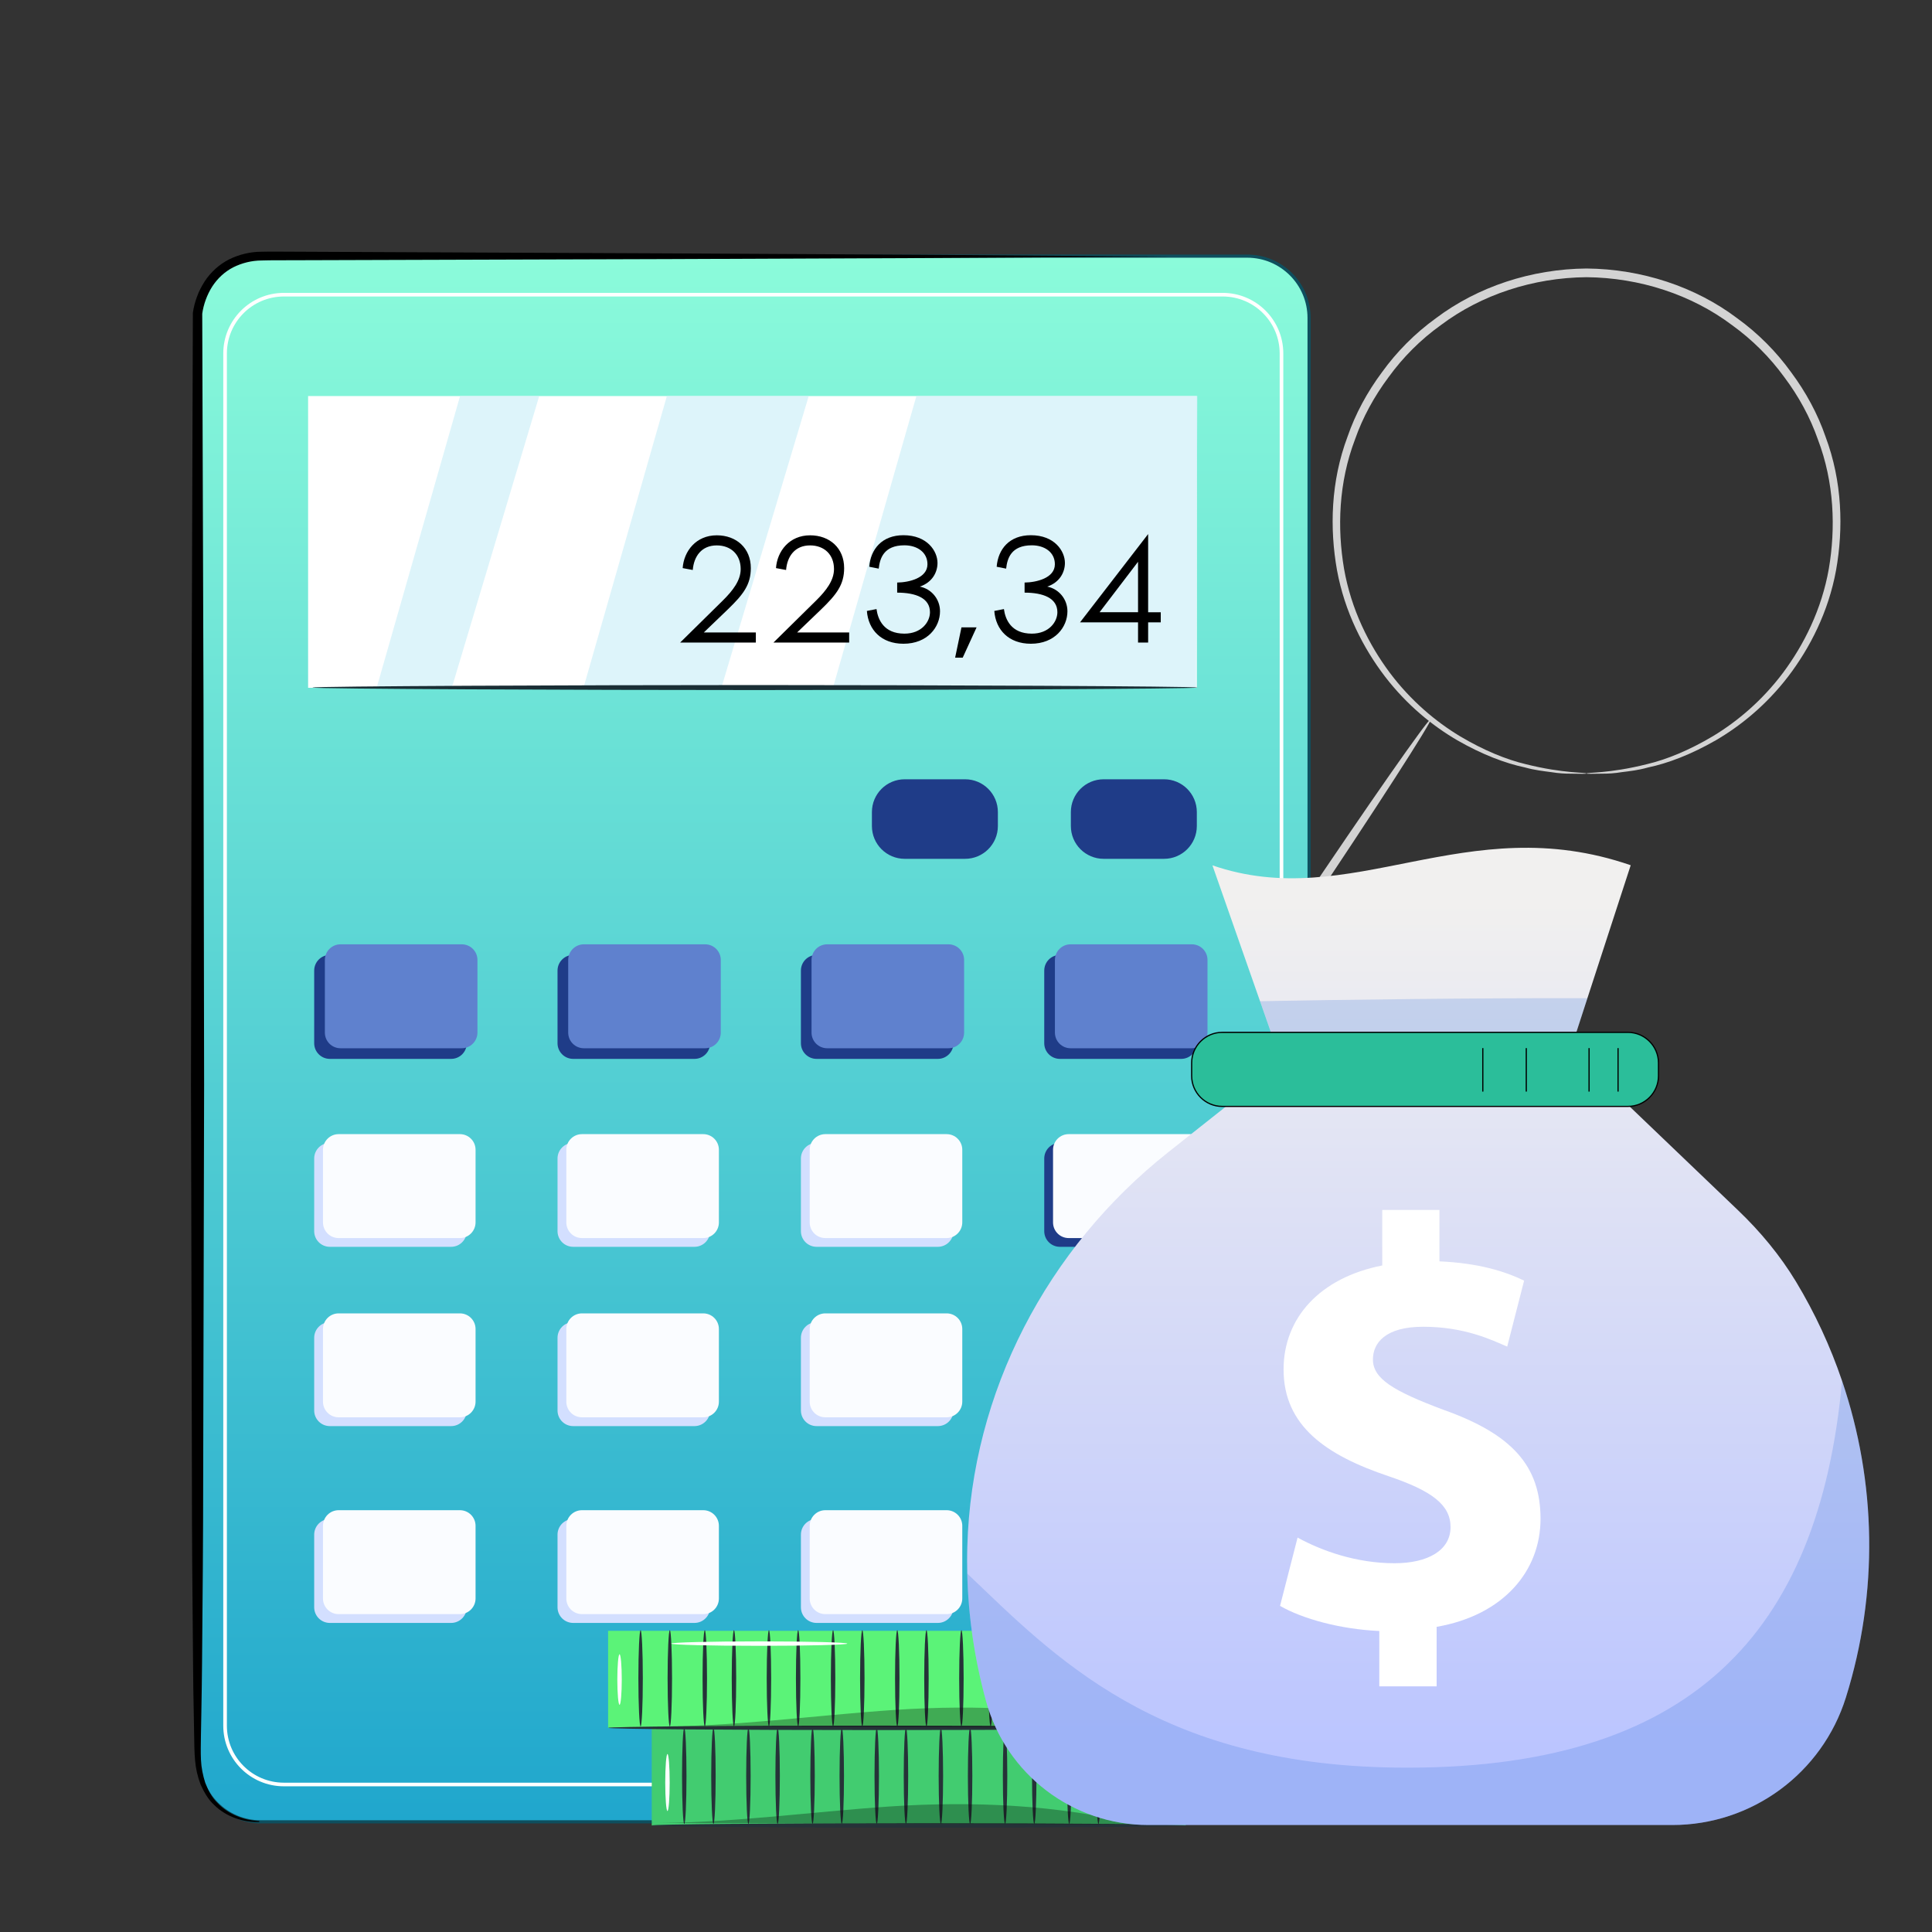 <?xml version="1.0" encoding="utf-8"?>
<!-- Generator: Adobe Illustrator 24.0.0, SVG Export Plug-In . SVG Version: 6.00 Build 0)  -->
<svg version="1.1" id="Capa_1" xmlns="http://www.w3.org/2000/svg" xmlns:xlink="http://www.w3.org/1999/xlink" x="0px" y="0px"
	 viewBox="0 0 400 400" style="enable-background:new 0 0 400 400;" xml:space="preserve">
<rect x="0" y="0" width="400" height="400" fill="#333333" stroke="none"/>
<style type="text/css">
	.st0{fill:url(#SVGID_1_);}
	.st1{opacity:0.5;}
	.st2{fill:#609695;}
	.st3{fill:#EBEBEB;}
	.st4{fill:#CACECC;}
	.st5{fill:url(#SVGID_2_);stroke:#0E4F5E;stroke-width:0.65;stroke-miterlimit:10;}
	.st6{fill:none;stroke:#FFFFFF;stroke-miterlimit:10;}
	.st7{fill:url(#SVGID_3_);}
	.st8{opacity:0.5;fill:#126189;}
	.st9{fill:#D3D3D3;}
	.st10{fill:url(#SVGID_4_);}
	.st11{fill:url(#SVGID_5_);}
	.st12{fill:url(#SVGID_6_);}
	.st13{fill:url(#SVGID_7_);}
	.st14{fill:#455A64;}
	.st15{fill:#CBE7FF;}
	.st16{fill:#295DB1;}
	.st17{fill:#56DB92;}
	.st18{fill:#9CD6FB;}
	.st19{opacity:0.8;}
	.st20{fill:url(#SVGID_8_);}
	.st21{fill:url(#SVGID_9_);}
	.st22{fill:url(#SVGID_10_);}
	.st23{fill:url(#SVGID_11_);}
	.st24{fill:#5BDCDA;}
	.st25{fill:#263238;}
	.st26{fill:#83FFCF;}
	.st27{opacity:0.3;}
	.st28{fill:#FFFFFF;}
	.st29{fill:#C4C4C4;}
	.st30{fill:#DDDDDD;}
	.st31{fill:#EDF3F9;}
	.st32{fill:#DDE6ED;}
	.st33{fill:#1A2E35;}
	.st34{fill:#007CFF;}
	.st35{fill:#E0E0E0;}
	.st36{fill:url(#SVGID_12_);}
	.st37{fill:#0A457A;}
	.st38{fill:url(#SVGID_13_);}
	.st39{fill:#266E7A;}
	.st40{fill:url(#SVGID_14_);}
	.st41{fill:url(#SVGID_15_);}
	.st42{fill:url(#SVGID_16_);}
	.st43{fill:url(#SVGID_17_);}
	.st44{fill:url(#SVGID_18_);}
	.st45{fill:url(#SVGID_19_);}
	.st46{fill:url(#SVGID_20_);}
	.st47{fill:url(#SVGID_21_);}
	.st48{opacity:0.2;}
	.st49{fill:none;stroke:#1A2E35;stroke-width:0.25;stroke-miterlimit:10;}
	.st50{opacity:0.5;fill-rule:evenodd;clip-rule:evenodd;fill:url(#SVGID_22_);}
	.st51{fill:#EAEAEA;}
	.st52{fill-rule:evenodd;clip-rule:evenodd;fill:#56D8B3;}
	.st53{fill-rule:evenodd;clip-rule:evenodd;fill:#75F2AA;}
	.st54{opacity:0.5;fill-rule:evenodd;clip-rule:evenodd;fill:url(#SVGID_23_);}
	.st55{fill-rule:evenodd;clip-rule:evenodd;fill:#2B3F35;}
	.st56{fill-rule:evenodd;clip-rule:evenodd;fill:#007CFF;}
	.st57{fill-rule:evenodd;clip-rule:evenodd;fill:url(#SVGID_24_);}
	.st58{fill:none;stroke:#000000;stroke-miterlimit:10;}
	.st59{fill:#EBFBFF;}
	.st60{fill:url(#SVGID_25_);}
	.st61{fill:url(#SVGID_26_);}
	.st62{fill:url(#SVGID_27_);}
	.st63{fill:#EBEDED;}
	.st64{fill:#1D525B;}
	.st65{fill:url(#SVGID_28_);}
	.st66{opacity:0.7;fill:#FFFFFF;}
	.st67{fill:url(#SVGID_29_);stroke:#0E4F5E;stroke-width:0.65;stroke-miterlimit:10;}
	.st68{fill:none;stroke:#000000;stroke-width:0.25;stroke-miterlimit:10;}
	.st69{fill:#0E4F5E;}
	.st70{fill:url(#SVGID_30_);}
	.st71{fill:#CEEFE7;}
	.st72{fill:url(#SVGID_31_);stroke:#0E4F5E;stroke-width:0.65;stroke-miterlimit:10;}
	.st73{fill:#1F3C88;}
	.st74{fill:#5F81CE;}
	.st75{fill:#D3DFFF;}
	.st76{fill:#FAFCFF;}
	.st77{fill:#FFD91D;}
	.st78{opacity:0.8;fill:#D4F1F9;}
	.st79{fill:none;stroke:#FFFFFF;stroke-width:0.75;stroke-miterlimit:10;}
	.st80{fill:#42CC70;}
	.st81{fill:#5BF378;}
	.st82{fill:url(#SVGID_32_);}
	.st83{opacity:0.2;fill:#2B6ADB;}
	.st84{fill:url(#SVGID_33_);}
	.st85{fill:#2BBE9A;stroke:#000000;stroke-width:0.25;stroke-miterlimit:10;}
</style>
<g>
	<g>
		<g>
			<path class="st9" d="M328.46,160.16c-0.03-0.29,4.62,0.05,12.57-1.96c3.98-0.94,8.67-2.84,13.64-5.8
				c4.95-2.99,10.11-7.28,14.48-13.1c4.33-5.81,8.01-13.12,9.49-21.55c1.42-8.37,1.15-17.82-2.28-26.8
				c-1.58-4.52-3.95-8.89-6.96-12.89c-2.94-4.05-6.6-7.73-10.83-10.77c-8.34-6.27-19.06-9.8-30.11-9.9
				c-11.05,0.1-21.78,3.63-30.12,9.9c-4.24,3.03-7.89,6.71-10.83,10.77c-3,4.01-5.38,8.37-6.96,12.89
				c-3.43,8.99-3.7,18.43-2.28,26.81c1.48,8.43,5.15,15.74,9.49,21.55c4.37,5.82,9.54,10.11,14.48,13.1
				c4.97,2.96,9.66,4.86,13.64,5.8C323.84,160.21,328.49,159.87,328.46,160.16c0,0.03-0.28,0.05-0.84,0.05
				c-0.67-0.01-1.48-0.02-2.47-0.03c-1.09,0-2.44-0.06-4.01-0.32c-1.58-0.21-3.41-0.41-5.41-0.97c-4.06-0.85-8.87-2.67-13.99-5.61
				c-5.09-2.96-10.43-7.27-14.98-13.19c-4.51-5.9-8.36-13.38-9.95-22.05c-1.53-8.61-1.31-18.35,2.19-27.65
				c1.61-4.68,4.05-9.2,7.14-13.35c3.03-4.2,6.8-8.02,11.17-11.17c8.62-6.5,19.73-10.18,31.17-10.28
				c11.44,0.1,22.55,3.78,31.16,10.28c4.37,3.15,8.14,6.97,11.17,11.17c3.09,4.15,5.53,8.67,7.14,13.35
				c3.49,9.3,3.72,19.04,2.19,27.65c-1.58,8.67-5.44,16.15-9.94,22.05c-4.55,5.92-9.89,10.23-14.98,13.19
				c-5.12,2.94-9.93,4.76-13.99,5.61c-2,0.57-3.83,0.77-5.42,0.97c-1.57,0.26-2.92,0.32-4.01,0.32c-1,0.01-1.81,0.03-2.47,0.03
				C328.75,160.21,328.46,160.19,328.46,160.16z"/>
		</g>
	</g>
	<g>
		<g>
			<path class="st9" d="M241.92,229.81c-0.42-0.28,11.41-18.62,26.4-40.96c15-22.35,27.49-40.24,27.91-39.96
				c0.41,0.28-11.41,18.62-26.41,40.97C254.83,212.2,242.34,230.09,241.92,229.81z"/>
		</g>
	</g>
</g>
<linearGradient id="SVGID_1_" gradientUnits="userSpaceOnUse" x1="156.095" y1="38.212" x2="156.095" y2="398.209">
	<stop  offset="0" style="stop-color:#90FFDB"/>
	<stop  offset="1" style="stop-color:#19A1CC"/>
</linearGradient>
<path style="fill:url(#SVGID_1_);stroke:#0E4F5E;stroke-width:0.65;stroke-miterlimit:10;" d="M258.22,377.19H53.97
	c-7.07,0-12.8-5.73-12.8-12.8V65.83c0-7.07,5.73-12.8,12.8-12.8h204.26c7.07,0,12.8,5.73,12.8,12.8v298.56
	C271.02,371.46,265.29,377.19,258.22,377.19z"/>
<g>
	<path class="st73" d="M199.81,177.81h-12.5c-3.75,0-6.79-3.04-6.79-6.79v-2.89c0-3.75,3.04-6.79,6.79-6.79h12.5
		c3.75,0,6.79,3.04,6.79,6.79v2.89C206.6,174.77,203.56,177.81,199.81,177.81z"/>
	<path class="st73" d="M241,177.81h-12.5c-3.75,0-6.79-3.04-6.79-6.79v-2.89c0-3.75,3.04-6.79,6.79-6.79H241
		c3.75,0,6.79,3.04,6.79,6.79v2.89C247.79,174.77,244.75,177.81,241,177.81z"/>
</g>
<g>
	<path class="st73" d="M244.55,219.23h-25.11c-1.79,0-3.24-1.45-3.24-3.24v-15.04c0-1.79,1.45-3.24,3.24-3.24h25.11
		c1.79,0,3.24,1.45,3.24,3.24V216C247.79,217.79,246.34,219.23,244.55,219.23z"/>
	<path class="st73" d="M194.17,219.23h-25.11c-1.79,0-3.24-1.45-3.24-3.24v-15.04c0-1.79,1.45-3.24,3.24-3.24h25.11
		c1.79,0,3.24,1.45,3.24,3.24V216C197.4,217.79,195.96,219.23,194.17,219.23z"/>
	<path class="st73" d="M143.78,219.23h-25.11c-1.79,0-3.24-1.45-3.24-3.24v-15.04c0-1.79,1.45-3.24,3.24-3.24h25.11
		c1.79,0,3.24,1.45,3.24,3.24V216C147.02,217.79,145.57,219.23,143.78,219.23z"/>
	<path class="st73" d="M93.4,219.23H68.29c-1.79,0-3.24-1.45-3.24-3.24v-15.04c0-1.79,1.45-3.24,3.24-3.24H93.4
		c1.79,0,3.24,1.45,3.24,3.24V216C96.63,217.79,95.19,219.23,93.4,219.23z"/>
</g>
<g>
	<path class="st74" d="M246.76,217.03h-25.11c-1.79,0-3.24-1.45-3.24-3.24v-15.04c0-1.79,1.45-3.24,3.24-3.24h25.11
		c1.79,0,3.24,1.45,3.24,3.24v15.04C249.99,215.58,248.55,217.03,246.76,217.03z"/>
	<path class="st74" d="M196.37,217.03h-25.11c-1.79,0-3.24-1.45-3.24-3.24v-15.04c0-1.79,1.45-3.24,3.24-3.24h25.11
		c1.79,0,3.24,1.45,3.24,3.24v15.04C199.61,215.58,198.16,217.03,196.37,217.03z"/>
	<path class="st74" d="M145.99,217.03h-25.11c-1.79,0-3.24-1.45-3.24-3.24v-15.04c0-1.79,1.45-3.24,3.24-3.24h25.11
		c1.79,0,3.24,1.45,3.24,3.24v15.04C149.23,215.58,147.78,217.03,145.99,217.03z"/>
	<path class="st74" d="M95.61,217.03H70.5c-1.79,0-3.24-1.45-3.24-3.24v-15.04c0-1.79,1.45-3.24,3.24-3.24h25.11
		c1.79,0,3.24,1.45,3.24,3.24v15.04C98.84,215.58,97.39,217.03,95.61,217.03z"/>
</g>
<g>
	<path class="st73" d="M244.55,258.14h-25.11c-1.79,0-3.24-1.45-3.24-3.24v-15.04c0-1.79,1.45-3.24,3.24-3.24h25.11
		c1.79,0,3.24,1.45,3.24,3.24v15.04C247.79,256.69,246.34,258.14,244.55,258.14z"/>
	<path class="st75" d="M194.17,258.14h-25.11c-1.79,0-3.24-1.45-3.24-3.24v-15.04c0-1.79,1.45-3.24,3.24-3.24h25.11
		c1.79,0,3.24,1.45,3.24,3.24v15.04C197.4,256.69,195.96,258.14,194.17,258.14z"/>
	<path class="st75" d="M143.78,258.14h-25.11c-1.79,0-3.24-1.45-3.24-3.24v-15.04c0-1.79,1.45-3.24,3.24-3.24h25.11
		c1.79,0,3.24,1.45,3.24,3.24v15.04C147.02,256.69,145.57,258.14,143.78,258.14z"/>
	<path class="st75" d="M93.4,258.14H68.29c-1.79,0-3.24-1.45-3.24-3.24v-15.04c0-1.79,1.45-3.24,3.24-3.24H93.4
		c1.79,0,3.24,1.45,3.24,3.24v15.04C96.63,256.69,95.19,258.14,93.4,258.14z"/>
</g>
<g>
	<path class="st76" d="M246.37,256.33h-25.11c-1.79,0-3.24-1.45-3.24-3.24v-15.04c0-1.79,1.45-3.24,3.24-3.24h25.11
		c1.79,0,3.24,1.45,3.24,3.24v15.04C249.61,254.88,248.16,256.33,246.37,256.33z"/>
	<path class="st76" d="M195.99,256.33h-25.11c-1.79,0-3.24-1.45-3.24-3.24v-15.04c0-1.79,1.45-3.24,3.24-3.24h25.11
		c1.79,0,3.24,1.45,3.24,3.24v15.04C199.22,254.88,197.77,256.33,195.99,256.33z"/>
	<path class="st76" d="M145.6,256.33h-25.11c-1.79,0-3.24-1.45-3.24-3.24v-15.04c0-1.79,1.45-3.24,3.24-3.24h25.11
		c1.79,0,3.24,1.45,3.24,3.24v15.04C148.84,254.88,147.39,256.33,145.6,256.33z"/>
	<path class="st76" d="M95.22,256.33H70.11c-1.79,0-3.24-1.45-3.24-3.24v-15.04c0-1.79,1.45-3.24,3.24-3.24h25.11
		c1.79,0,3.24,1.45,3.24,3.24v15.04C98.45,254.88,97,256.33,95.22,256.33z"/>
</g>
<g>
	<path class="st73" d="M244.55,295.26h-25.11c-1.79,0-3.24-1.45-3.24-3.24v-15.04c0-1.79,1.45-3.24,3.24-3.24h25.11
		c1.79,0,3.24,1.45,3.24,3.24v15.04C247.79,293.81,246.34,295.26,244.55,295.26z"/>
	<path class="st75" d="M194.17,295.26h-25.11c-1.79,0-3.24-1.45-3.24-3.24v-15.04c0-1.79,1.45-3.24,3.24-3.24h25.11
		c1.79,0,3.24,1.45,3.24,3.24v15.04C197.4,293.81,195.96,295.26,194.17,295.26z"/>
	<path class="st75" d="M143.78,295.26h-25.11c-1.79,0-3.24-1.45-3.24-3.24v-15.04c0-1.79,1.45-3.24,3.24-3.24h25.11
		c1.79,0,3.24,1.45,3.24,3.24v15.04C147.02,293.81,145.57,295.26,143.78,295.26z"/>
	<path class="st75" d="M93.4,295.26H68.29c-1.79,0-3.24-1.45-3.24-3.24v-15.04c0-1.79,1.45-3.24,3.24-3.24H93.4
		c1.79,0,3.24,1.45,3.24,3.24v15.04C96.63,293.81,95.19,295.26,93.4,295.26z"/>
</g>
<g>
	<path class="st76" d="M246.37,293.44h-25.11c-1.79,0-3.24-1.45-3.24-3.24v-15.04c0-1.79,1.45-3.24,3.24-3.24h25.11
		c1.79,0,3.24,1.45,3.24,3.24v15.04C249.61,291.99,248.16,293.44,246.37,293.44z"/>
	<path class="st76" d="M195.99,293.44h-25.11c-1.79,0-3.24-1.45-3.24-3.24v-15.04c0-1.79,1.45-3.24,3.24-3.24h25.11
		c1.79,0,3.24,1.45,3.24,3.24v15.04C199.22,291.99,197.77,293.44,195.99,293.44z"/>
	<path class="st76" d="M145.6,293.44h-25.11c-1.79,0-3.24-1.45-3.24-3.24v-15.04c0-1.79,1.45-3.24,3.24-3.24h25.11
		c1.79,0,3.24,1.45,3.24,3.24v15.04C148.84,291.99,147.39,293.44,145.6,293.44z"/>
	<path class="st76" d="M95.22,293.44H70.11c-1.79,0-3.24-1.45-3.24-3.24v-15.04c0-1.79,1.45-3.24,3.24-3.24h25.11
		c1.79,0,3.24,1.45,3.24,3.24v15.04C98.45,291.99,97,293.44,95.22,293.44z"/>
</g>
<g>
	<path class="st73" d="M244.55,336.01h-25.11c-1.79,0-3.24-1.45-3.24-3.24v-15.04c0-1.79,1.45-3.24,3.24-3.24h25.11
		c1.79,0,3.24,1.45,3.24,3.24v15.04C247.79,334.56,246.34,336.01,244.55,336.01z"/>
	<path class="st75" d="M194.17,336.01h-25.11c-1.79,0-3.24-1.45-3.24-3.24v-15.04c0-1.79,1.45-3.24,3.24-3.24h25.11
		c1.79,0,3.24,1.45,3.24,3.24v15.04C197.4,334.56,195.96,336.01,194.17,336.01z"/>
	<path class="st75" d="M143.78,336.01h-25.11c-1.79,0-3.24-1.45-3.24-3.24v-15.04c0-1.79,1.45-3.24,3.24-3.24h25.11
		c1.79,0,3.24,1.45,3.24,3.24v15.04C147.02,334.56,145.57,336.01,143.78,336.01z"/>
	<path class="st75" d="M93.4,336.01H68.29c-1.79,0-3.24-1.45-3.24-3.24v-15.04c0-1.79,1.45-3.24,3.24-3.24H93.4
		c1.79,0,3.24,1.45,3.24,3.24v15.04C96.63,334.56,95.19,336.01,93.4,336.01z"/>
</g>
<g>
	<path class="st77" d="M246.37,334.19h-25.11c-1.79,0-3.24-1.45-3.24-3.24v-15.04c0-1.79,1.45-3.24,3.24-3.24h25.11
		c1.79,0,3.24,1.45,3.24,3.24v15.04C249.61,332.74,248.16,334.19,246.37,334.19z"/>
	<path class="st76" d="M195.99,334.19h-25.11c-1.79,0-3.24-1.45-3.24-3.24v-15.04c0-1.79,1.45-3.24,3.24-3.24h25.11
		c1.79,0,3.24,1.45,3.24,3.24v15.04C199.22,332.74,197.77,334.19,195.99,334.19z"/>
	<path class="st76" d="M145.6,334.19h-25.11c-1.79,0-3.24-1.45-3.24-3.24v-15.04c0-1.79,1.45-3.24,3.24-3.24h25.11
		c1.79,0,3.24,1.45,3.24,3.24v15.04C148.84,332.74,147.39,334.19,145.6,334.19z"/>
	<path class="st76" d="M95.22,334.19H70.11c-1.79,0-3.24-1.45-3.24-3.24v-15.04c0-1.79,1.45-3.24,3.24-3.24h25.11
		c1.79,0,3.24,1.45,3.24,3.24v15.04C98.45,332.74,97,334.19,95.22,334.19z"/>
</g>
<g>
	<path d="M242.38,53.13l-51.93,0.3l-51.93,0.21L86.59,53.8l-25.97,0.08c-2.15,0.02-4.36-0.02-6.46,0.05
		c-2.07,0.01-4.08,0.52-5.86,1.41c-1.78,0.91-3.28,2.31-4.37,4c-1.07,1.68-1.8,3.71-2.06,5.62l0-0.09l0.26,79.88l0.13,79.88
		l-0.19,79.88c0,13.31-0.12,26.63-0.24,39.94c-0.02,3.33-0.09,6.66-0.14,9.99l-0.09,4.99c-0.03,1.66-0.08,3.34,0.01,4.94
		c0.07,1.62,0.4,3.2,0.88,4.73c0.58,1.48,1.29,2.96,2.44,4.1c2.19,2.36,5.45,3.68,8.73,3.84l0.01,0.2c-3.35,0.07-6.81-1.08-9.29-3.5
		c-1.29-1.17-2.14-2.71-2.85-4.28c-0.62-1.61-1-3.3-1.14-5c-0.16-1.72-0.16-3.38-0.19-5.04l-0.09-4.99
		c-0.06-3.33-0.13-6.66-0.14-9.99c-0.12-13.31-0.25-26.63-0.24-39.94l-0.19-79.88l0.13-79.88l0.26-79.88l0-0.06l0-0.03
		c0.17-1.22,0.47-2.29,0.87-3.38c0.38-1.08,0.93-2.1,1.54-3.08c1.26-1.94,3.04-3.58,5.12-4.62c2.08-1.02,4.39-1.57,6.65-1.57
		c2.22-0.06,4.34,0,6.52-0.01l25.97,0.12l51.93,0.23l51.93,0.28L242.38,53.13z"/>
</g>
<g>
	<rect x="63.79" y="82" class="st28" width="184" height="60.4"/>
	<polygon class="st78" points="138.07,82 167.44,82 149.37,142.33 120.82,142.33 	"/>
	<polygon class="st78" points="189.73,82 247.89,82 247.63,142.33 172.47,142.33 	"/>
	<polygon class="st78" points="95.25,82 111.64,82 93.56,142.33 78,142.33 	"/>
</g>
<g>
	<g>
		<path class="st33" d="M247.89,142.35c0,0.29-55.84,0.52-91.73,0.52c-35.9,0-91.47-0.23-91.47-0.52c0-0.29,55.57-0.52,91.47-0.52
			C192.06,141.83,247.89,142.07,247.89,142.35z"/>
	</g>
</g>
<path class="st79" d="M253.15,369.46H58.78c-6.73,0-12.18-5.45-12.18-12.18V73.19c0-6.73,5.45-12.18,12.18-12.18h194.36
	c6.73,0,12.18,5.45,12.18,12.18v284.09C265.32,364.01,259.87,369.46,253.15,369.46z"/>
<g>
	<g>
		<g>
			<g>
				<g>
					<g>
						
							<rect x="134.93" y="357.86" transform="matrix(-1 -1.224647e-16 1.224647e-16 -1 380.419 735.803)" class="st80" width="110.55" height="20.08"/>
					</g>
					<g>
						<g>
							<path class="st25" d="M234.65,357.72c0.25,0,0.46,4.46,0.46,9.96c0,5.5-0.21,9.96-0.46,9.96c-0.25,0-0.46-4.46-0.46-9.96
								C234.19,362.18,234.4,357.72,234.65,357.72z"/>
						</g>
					</g>
					<g>
						<g>
							<path class="st25" d="M240.7,357.72c0.25,0,0.46,4.46,0.46,9.96c0,5.5-0.21,9.96-0.46,9.96c-0.25,0-0.46-4.46-0.46-9.96
								C240.24,362.18,240.45,357.72,240.7,357.72z"/>
						</g>
					</g>
					<g>
						<g>
							<path class="st25" d="M221.37,357.72c0.25,0,0.46,4.46,0.46,9.96c0,5.5-0.21,9.96-0.46,9.96c-0.25,0-0.46-4.46-0.46-9.96
								C220.91,362.18,221.12,357.72,221.37,357.72z"/>
						</g>
					</g>
					<g>
						<g>
							<path class="st25" d="M227.42,357.72c0.25,0,0.46,4.46,0.46,9.96c0,5.5-0.21,9.96-0.46,9.96s-0.46-4.46-0.46-9.96
								C226.96,362.18,227.16,357.72,227.42,357.72z"/>
						</g>
					</g>
					<g>
						<g>
							<path class="st25" d="M208.09,357.72c0.25,0,0.46,4.46,0.46,9.96c0,5.5-0.21,9.96-0.46,9.96c-0.25,0-0.46-4.46-0.46-9.96
								C207.63,362.18,207.83,357.72,208.09,357.72z"/>
						</g>
					</g>
					<g>
						<g>
							<path class="st25" d="M214.13,357.72c0.25,0,0.46,4.46,0.46,9.96c0,5.5-0.21,9.96-0.46,9.96s-0.46-4.46-0.46-9.96
								C213.67,362.18,213.88,357.72,214.13,357.72z"/>
						</g>
					</g>
					<g>
						<g>
							<path class="st25" d="M194.8,357.72c0.25,0,0.46,4.46,0.46,9.96c0,5.5-0.21,9.96-0.46,9.96c-0.25,0-0.46-4.46-0.46-9.96
								C194.34,362.18,194.55,357.72,194.8,357.72z"/>
						</g>
					</g>
					<g>
						<g>
							<path class="st25" d="M200.85,357.72c0.25,0,0.46,4.46,0.46,9.96c0,5.5-0.21,9.96-0.46,9.96c-0.25,0-0.46-4.46-0.46-9.96
								C200.39,362.18,200.59,357.72,200.85,357.72z"/>
						</g>
					</g>
					<g>
						<g>
							<path class="st25" d="M181.52,357.72c0.25,0,0.46,4.46,0.46,9.96c0,5.5-0.21,9.96-0.46,9.96c-0.25,0-0.46-4.46-0.46-9.96
								C181.06,362.18,181.26,357.72,181.52,357.72z"/>
						</g>
					</g>
					<g>
						<g>
							<path class="st25" d="M187.57,357.72c0.25,0,0.46,4.46,0.46,9.96c0,5.5-0.21,9.96-0.46,9.96c-0.25,0-0.46-4.46-0.46-9.96
								C187.11,362.18,187.31,357.72,187.57,357.72z"/>
						</g>
					</g>
					<g>
						<g>
							<path class="st25" d="M168.23,357.72c0.25,0,0.46,4.46,0.46,9.96c0,5.5-0.21,9.96-0.46,9.96s-0.46-4.46-0.46-9.96
								C167.77,362.18,167.98,357.72,168.23,357.72z"/>
						</g>
					</g>
					<g>
						<g>
							<path class="st25" d="M174.28,357.72c0.25,0,0.46,4.46,0.46,9.96c0,5.5-0.21,9.96-0.46,9.96c-0.25,0-0.46-4.46-0.46-9.96
								C173.82,362.18,174.03,357.72,174.28,357.72z"/>
						</g>
					</g>
					<g>
						<g>
							<path class="st25" d="M154.95,357.72c0.25,0,0.46,4.46,0.46,9.96c0,5.5-0.21,9.96-0.46,9.96c-0.25,0-0.46-4.46-0.46-9.96
								C154.49,362.18,154.7,357.72,154.95,357.72z"/>
						</g>
					</g>
					<g>
						<g>
							<path class="st25" d="M161,357.72c0.25,0,0.46,4.46,0.46,9.96c0,5.5-0.21,9.96-0.46,9.96c-0.25,0-0.46-4.46-0.46-9.96
								C160.54,362.18,160.74,357.72,161,357.72z"/>
						</g>
					</g>
					<g>
						<g>
							<path class="st25" d="M141.67,357.72c0.25,0,0.46,4.46,0.46,9.96c0,5.5-0.21,9.96-0.46,9.96c-0.25,0-0.46-4.46-0.46-9.96
								C141.21,362.18,141.41,357.72,141.67,357.72z"/>
						</g>
					</g>
					<g>
						<g>
							<path class="st25" d="M147.71,357.72c0.25,0,0.46,4.46,0.46,9.96c0,5.5-0.21,9.96-0.46,9.96c-0.25,0-0.46-4.46-0.46-9.96
								C147.25,362.18,147.46,357.72,147.71,357.72z"/>
						</g>
					</g>
				</g>
				<g>
					<g>
						<path class="st25" d="M134.93,377.94c0-0.25,24.87-0.46,55.53-0.46c30.68,0,55.54,0.21,55.54,0.46
							c0,0.25-24.86,0.46-55.54,0.46C159.8,378.4,134.93,378.19,134.93,377.94z"/>
					</g>
				</g>
			</g>
			<g>
				<g>
					<g>
						
							<rect x="125.9" y="337.65" transform="matrix(-1 -1.224647e-16 1.224647e-16 -1 362.35 695.374)" class="st81" width="110.55" height="20.08"/>
					</g>
					<g>
						<g>
							<path class="st25" d="M225.62,337.51c0.25,0,0.46,4.46,0.46,9.96c0,5.5-0.21,9.96-0.46,9.96s-0.46-4.46-0.46-9.96
								C225.16,341.97,225.36,337.51,225.62,337.51z"/>
						</g>
					</g>
					<g>
						<g>
							<path class="st25" d="M231.67,337.51c0.25,0,0.46,4.46,0.46,9.96c0,5.5-0.21,9.96-0.46,9.96s-0.46-4.46-0.46-9.96
								C231.21,341.97,231.41,337.51,231.67,337.51z"/>
						</g>
					</g>
					<g>
						<g>
							<path class="st25" d="M212.33,337.51c0.25,0,0.46,4.46,0.46,9.96c0,5.5-0.21,9.96-0.46,9.96c-0.25,0-0.46-4.46-0.46-9.96
								C211.87,341.97,212.08,337.51,212.33,337.51z"/>
						</g>
					</g>
					<g>
						<g>
							<path class="st25" d="M218.38,337.51c0.25,0,0.46,4.46,0.46,9.96c0,5.5-0.21,9.96-0.46,9.96c-0.25,0-0.46-4.46-0.46-9.96
								C217.92,341.97,218.13,337.51,218.38,337.51z"/>
						</g>
					</g>
					<g>
						<g>
							<path class="st25" d="M199.05,337.51c0.25,0,0.46,4.46,0.46,9.96c0,5.5-0.21,9.96-0.46,9.96c-0.25,0-0.46-4.46-0.46-9.96
								C198.59,341.97,198.8,337.51,199.05,337.51z"/>
						</g>
					</g>
					<g>
						<g>
							<path class="st25" d="M205.1,337.51c0.25,0,0.46,4.46,0.46,9.96c0,5.5-0.21,9.96-0.46,9.96c-0.25,0-0.46-4.46-0.46-9.96
								C204.64,341.97,204.84,337.51,205.1,337.51z"/>
						</g>
					</g>
					<g>
						<g>
							<path class="st25" d="M185.77,337.51c0.25,0,0.46,4.46,0.46,9.96c0,5.5-0.21,9.96-0.46,9.96c-0.25,0-0.46-4.46-0.46-9.96
								C185.31,341.97,185.51,337.51,185.77,337.51z"/>
						</g>
					</g>
					<g>
						<g>
							<path class="st25" d="M191.81,337.51c0.25,0,0.46,4.46,0.46,9.96c0,5.5-0.21,9.96-0.46,9.96c-0.25,0-0.46-4.46-0.46-9.96
								C191.35,341.97,191.56,337.51,191.81,337.51z"/>
						</g>
					</g>
					<g>
						<g>
							<path class="st25" d="M172.48,337.51c0.25,0,0.46,4.46,0.46,9.96c0,5.5-0.21,9.96-0.46,9.96c-0.25,0-0.46-4.46-0.46-9.96
								C172.02,341.97,172.23,337.51,172.48,337.51z"/>
						</g>
					</g>
					<g>
						<g>
							<path class="st25" d="M178.53,337.51c0.25,0,0.46,4.46,0.46,9.96c0,5.5-0.21,9.96-0.46,9.96c-0.25,0-0.46-4.46-0.46-9.96
								C178.07,341.97,178.28,337.51,178.53,337.51z"/>
						</g>
					</g>
					<g>
						<g>
							<path class="st25" d="M159.2,337.51c0.25,0,0.46,4.46,0.46,9.96c0,5.5-0.21,9.96-0.46,9.96s-0.46-4.46-0.46-9.96
								C158.74,341.97,158.95,337.51,159.2,337.51z"/>
						</g>
					</g>
					<g>
						<g>
							<path class="st25" d="M165.25,337.51c0.25,0,0.46,4.46,0.46,9.96c0,5.5-0.21,9.96-0.46,9.96c-0.25,0-0.46-4.46-0.46-9.96
								C164.79,341.97,164.99,337.51,165.25,337.51z"/>
						</g>
					</g>
					<g>
						<g>
							<path class="st25" d="M145.92,337.51c0.25,0,0.46,4.46,0.46,9.96c0,5.5-0.21,9.96-0.46,9.96c-0.25,0-0.46-4.46-0.46-9.96
								C145.46,341.97,145.66,337.51,145.92,337.51z"/>
						</g>
					</g>
					<g>
						<g>
							<path class="st25" d="M151.96,337.51c0.25,0,0.46,4.46,0.46,9.96c0,5.5-0.21,9.96-0.46,9.96s-0.46-4.46-0.46-9.96
								C151.5,341.97,151.71,337.51,151.96,337.51z"/>
						</g>
					</g>
					<g>
						<g>
							<path class="st25" d="M132.63,337.51c0.25,0,0.46,4.46,0.46,9.96c0,5.5-0.21,9.96-0.46,9.96c-0.25,0-0.46-4.46-0.46-9.96
								C132.17,341.97,132.38,337.51,132.63,337.51z"/>
						</g>
					</g>
					<g>
						<g>
							<path class="st25" d="M138.68,337.51c0.25,0,0.46,4.46,0.46,9.96c0,5.5-0.21,9.96-0.46,9.96c-0.25,0-0.46-4.46-0.46-9.96
								C138.22,341.97,138.43,337.51,138.68,337.51z"/>
						</g>
					</g>
				</g>
				<g>
					<g>
						<path class="st25" d="M125.9,357.73c0-0.25,24.92-0.46,55.66-0.46c30.75,0,55.67,0.21,55.67,0.46
							c0,0.25-24.92,0.46-55.67,0.46C150.82,358.19,125.9,357.98,125.9,357.73z"/>
					</g>
				</g>
			</g>
		</g>
		<g class="st27">
			<g>
				<path d="M236.45,357.72c-16.51-4.06-34.1-4.84-51.07-3.71c-16.97,1.13-34.1,3.62-51.1,3.42L236.45,357.72z"/>
			</g>
		</g>
		<g class="st27">
			<g>
				<path d="M235.46,377.71c-16.51-4.06-34.1-4.84-51.07-3.71c-16.97,1.13-34.1,3.62-51.1,3.42L235.46,377.71z"/>
			</g>
		</g>
	</g>
	<g>
		<g>
			<path class="st28" d="M138.19,363.15c0.25,0,0.46,2.64,0.46,5.9c0,3.26-0.21,5.9-0.46,5.9s-0.46-2.64-0.46-5.9
				C137.73,365.79,137.94,363.15,138.19,363.15z"/>
		</g>
	</g>
	<g>
		<g>
			<path class="st28" d="M128.27,342.5c0.25,0,0.46,2.34,0.46,5.23c0,2.89-0.21,5.23-0.46,5.23s-0.46-2.34-0.46-5.23
				C127.81,344.84,128.02,342.5,128.27,342.5z"/>
		</g>
	</g>
	<g>
		<g>
			<path class="st28" d="M138.97,340.29c0-0.25,8.16-0.46,18.23-0.46c10.07,0,18.23,0.21,18.23,0.46s-8.16,0.46-18.23,0.46
				C147.14,340.75,138.97,340.54,138.97,340.29z"/>
		</g>
	</g>
</g>
<g>
	<linearGradient id="SVGID_2_" gradientUnits="userSpaceOnUse" x1="294.32" y1="186.604" x2="294.32" y2="362.269">
		<stop  offset="0" style="stop-color:#F1F0EF"/>
		<stop  offset="1" style="stop-color:#BBC5FF"/>
	</linearGradient>
	<path style="fill:url(#SVGID_2_);" d="M337.62,179.14l-8.35,25.64l-0.62,1.9l-3.87,11.91l-0.03,0.08l-12.48-0.27l-47.89-1.08
		l-3.5-10.02l-0.59-1.68l-9.27-26.46C279.77,189.09,303.47,167.33,337.62,179.14z"/>
	<path class="st83" d="M328.66,206.67l-3.87,11.91l-12.51-0.19l-47.89-1.08l-3.5-10.02C277.34,206.98,305.67,206.6,328.66,206.67z"
		/>
	<linearGradient id="SVGID_3_" gradientUnits="userSpaceOnUse" x1="293.613" y1="186.604" x2="293.613" y2="362.269">
		<stop  offset="0" style="stop-color:#F1F0EF"/>
		<stop  offset="1" style="stop-color:#BBC5FF"/>
	</linearGradient>
	<path class="st7" d="M382.17,351.45c-2.46,7.85-7.33,14.45-13.64,19.09c-6.32,4.64-14.06,7.31-22.29,7.31H237.77
		c-15.68,0-29.44-10.48-33.61-25.61c-2.4-8.75-3.69-17.62-3.9-26.45c-0.01-0.85-0.03-1.7-0.03-2.55c0-1.01,0.01-2.01,0.04-3.02
		c0.88-32,16.52-61.81,41.62-81.68l25.95-20.55l59.39,1.37l32.64,31.24c4.59,4.39,8.68,9.31,11.97,14.75
		c3.93,6.52,7.12,13.41,9.53,20.52C388.5,306.82,388.96,329.78,382.17,351.45z"/>
	<g>
		<path class="st28" d="M285.57,349.16v-11.48c-8.1-0.36-15.95-2.54-20.55-5.2l3.63-14.14c5.08,2.78,12.2,5.31,20.07,5.31
			c6.89,0,11.6-2.66,11.6-7.49c0-4.6-3.87-7.5-12.81-10.52c-12.93-4.35-21.76-10.39-21.76-22.12c0-10.64,7.5-18.98,20.43-21.52
			v-11.49h11.84v10.64c8.1,0.36,13.54,2.06,17.53,3.99l-3.5,13.66c-3.14-1.33-8.7-4.11-17.41-4.11c-7.85,0-10.39,3.39-10.39,6.77
			c0,3.99,4.23,6.53,14.51,10.39c14.38,5.08,20.19,11.72,20.19,22.61c0,10.76-7.62,19.94-21.51,22.36v12.32H285.57z"/>
	</g>
	<path class="st85" d="M337.05,229.07h-84.01c-3.47,0-6.32-2.84-6.32-6.32v-2.69c0-3.47,2.84-6.32,6.32-6.32h84.01
		c3.47,0,6.32,2.84,6.32,6.32v2.69C343.37,226.23,340.53,229.07,337.05,229.07z"/>
	<path class="st83" d="M382.17,351.45c-2.46,7.85-7.33,14.45-13.64,19.09c-6.32,4.64-14.06,7.31-22.29,7.31H237.77
		c-15.68,0-29.44-10.48-33.61-25.61c-2.4-8.75-3.69-17.62-3.9-26.45c17.95,17.11,39.09,39.48,88.53,40.17
		c61.38,0.85,87.84-27.92,92.59-80.09C388.5,306.82,388.96,329.78,382.17,351.45z"/>
	<line class="st68" x1="307" y1="217" x2="307" y2="226"/>
	<line class="st68" x1="316" y1="217" x2="316" y2="226"/>
	<line class="st68" x1="329" y1="217" x2="329" y2="226"/>
	<line class="st68" x1="335" y1="217" x2="335" y2="226"/>
</g>
<g>
	<path d="M148.4,110.83c4.05,0,7.05,2.64,7.05,6.79c0,3.46-1.6,5.48-4.7,8.49l-5.03,4.83h10.77v2.09h-15.67l8.81-8.68
		c2.15-2.12,3.72-4.21,3.72-6.53c0-3-2.02-4.9-4.96-4.9c-3.13,0-4.73,2.25-4.96,5.09l-2.09-0.39
		C141.58,114.13,144.09,110.83,148.4,110.83z"/>
	<path d="M167.72,110.83c4.05,0,7.05,2.64,7.05,6.79c0,3.46-1.6,5.48-4.7,8.49l-5.03,4.83h10.77v2.09h-15.67l8.81-8.68
		c2.15-2.12,3.72-4.21,3.72-6.53c0-3-2.02-4.9-4.96-4.9c-3.13,0-4.73,2.25-4.96,5.09l-2.09-0.39
		C160.9,114.13,163.42,110.83,167.72,110.83z"/>
	<path d="M194.62,126.56c0,3.26-2.58,6.72-7.57,6.72c-4.57,0-7.28-2.87-7.57-6.79l1.99-0.39c0.29,2.15,1.5,5.09,5.78,5.09
		c3.56,0,5.29-2.45,5.29-4.44c0-2.94-2.97-4.05-6.79-4.05v-2.09c2.42-0.03,6.27-0.91,6.27-3.79c0-2.48-2.12-3.92-4.77-3.92
		c-4.31,0-5.09,2.74-5.32,4.83l-1.96-0.39c0.29-3.66,2.64-6.53,7.08-6.53c4.93,0,7.05,3.3,7.05,5.74c0,1.89-1.04,4.01-3.66,4.9
		C192.86,121.93,194.62,124.05,194.62,126.56z"/>
	<path d="M199.06,129.89h3.13l-2.87,6.27h-1.57L199.06,129.89z"/>
	<path d="M221,126.56c0,3.26-2.58,6.72-7.57,6.72c-4.57,0-7.28-2.87-7.57-6.79l1.99-0.39c0.29,2.15,1.5,5.09,5.78,5.09
		c3.56,0,5.29-2.45,5.29-4.44c0-2.94-2.97-4.05-6.79-4.05v-2.09c2.42-0.03,6.27-0.91,6.27-3.79c0-2.48-2.12-3.92-4.77-3.92
		c-4.31,0-5.09,2.74-5.32,4.83l-1.96-0.39c0.29-3.66,2.64-6.53,7.08-6.53c4.93,0,7.05,3.3,7.05,5.74c0,1.89-1.04,4.01-3.66,4.9
		C219.23,121.93,221,124.05,221,126.56z"/>
	<path d="M240.32,126.76v2.09h-2.61v4.18h-2.09v-4.18h-12.01l14.1-18.28v16.19H240.32z M235.62,116.31l-7.96,10.44h7.96V116.31z"/>
</g>
</svg>
